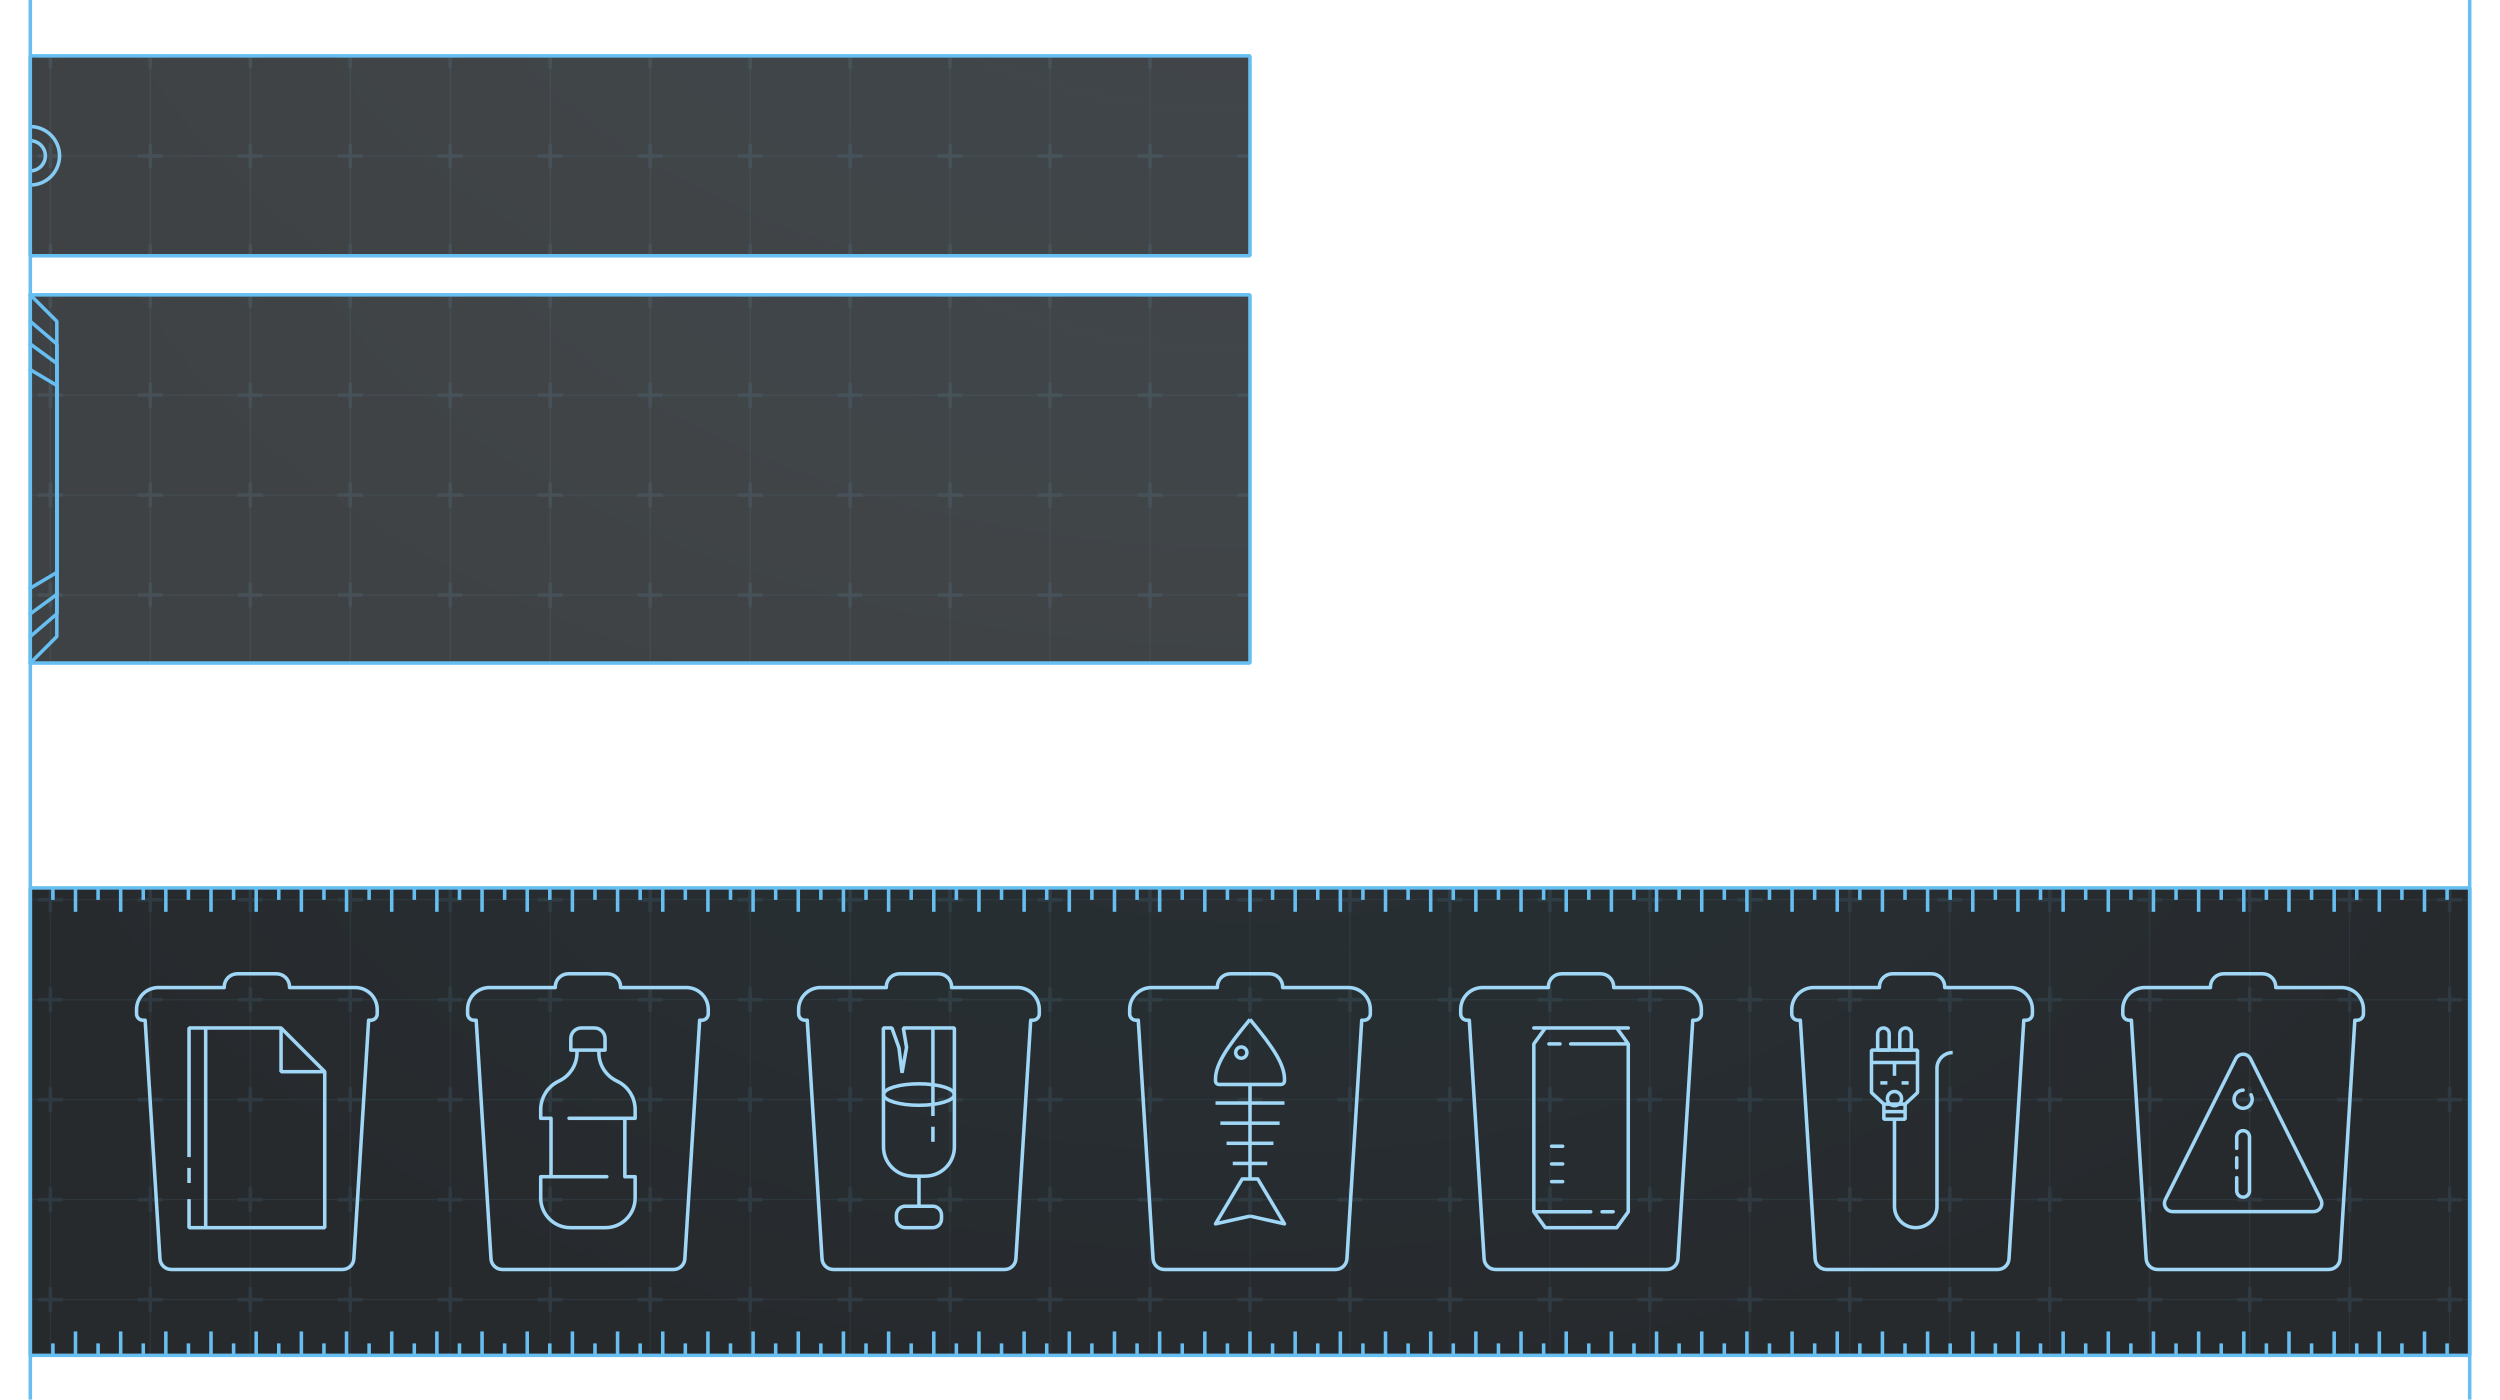 <?xml version="1.0" encoding="UTF-8" standalone="no"?><!DOCTYPE svg PUBLIC "-//W3C//DTD SVG 1.1//EN" "http://www.w3.org/Graphics/SVG/1.1/DTD/svg11.dtd"><svg width="100%" height="100%" viewBox="0 0 2824 1581" version="1.1" xmlns="http://www.w3.org/2000/svg" xmlns:xlink="http://www.w3.org/1999/xlink" xml:space="preserve" xmlns:serif="http://www.serif.com/" style="fill-rule:evenodd;clip-rule:evenodd;stroke-linejoin:round;stroke-miterlimit:1.5;"><g opacity="0.9"><rect x="34.251" y="1003" width="2755.5" height="528" style="fill:none;"/><g><clipPath id="_clip1"><rect x="34.251" y="1003" width="2755.5" height="528"/></clipPath><g clip-path="url(#_clip1)"><path d="M2824,20C2824,8.954 2815.05,0 2804,0L20,0C8.954,0 0,8.954 0,20L0,1561C0,1572.05 8.954,1581 20,1581L2804,1581C2815.05,1581 2824,1572.05 2824,1561L2824,20Z" style="fill:rgb(15,19,22);"/><path d="M2824,20C2824,8.954 2815.05,0 2804,0L20,0C8.954,0 0,8.954 0,20L0,1561C0,1572.05 8.954,1581 20,1581L2804,1581C2815.05,1581 2824,1572.05 2824,1561L2824,20Z" style="fill:url(#_Radial2);"/><g opacity="0.1"><path d="M0,1016.36L2824,1016.36M0,1129.29L2824,1129.29M0,1242.21L2824,1242.21M0,1355.14L2824,1355.14M0,1468.07L2824,1468.07" style="fill:none;stroke:rgb(103,191,241);stroke-width:1px;"/><g><path d="M2089.57,0L2089.57,1581M2767.14,0L2767.14,1581M1976.64,0L1976.64,1581M2654.21,0L2654.21,1581M1863.71,0L1863.71,1581M2541.29,0L2541.29,1581M1750.79,0L1750.79,1581M2428.36,0L2428.36,1581M1637.86,0L1637.86,1581M2315.43,0L2315.43,1581M1524.93,0L1524.93,1581M2202.5,0L2202.5,1581M1412,0L1412,1581M1299.07,0L1299.07,1581M1186.14,0L1186.14,1581M621.5,0L621.5,1581M1073.21,0L1073.21,1581M508.571,0L508.571,1581M960.286,0L960.286,1581M395.643,0L395.643,1581M847.357,0L847.357,1581M282.714,0L282.714,1581M734.429,0L734.429,1581M169.786,0L169.786,1581M56.857,0L56.857,1581" style="fill:none;stroke:rgb(103,191,241);stroke-width:1px;stroke-linejoin:bevel;"/></g><g><path d="M155.671,1016.36L183.901,1016.36M169.786,1002.24L169.786,1030.47M268.599,1016.36L296.829,1016.36M282.714,1002.24L282.714,1030.47M381.528,1016.36L409.758,1016.36M395.643,1002.24L395.643,1030.47M494.456,1016.36L522.686,1016.36M508.571,1002.24L508.571,1030.47M607.385,1016.36L635.615,1016.36M621.5,1002.24L621.5,1030.47M720.314,1016.36L748.544,1016.36M734.429,1002.24L734.429,1030.47M833.242,1016.36L861.472,1016.36M847.357,1002.24L847.357,1030.47M946.171,1016.36L974.401,1016.36M960.286,1002.24L960.286,1030.47M1059.1,1016.36L1087.33,1016.36M1073.21,1002.24L1073.21,1030.47M1172.03,1016.36L1200.26,1016.36M1186.14,1002.24L1186.14,1030.47M1284.96,1016.36L1313.19,1016.36M1299.07,1002.24L1299.07,1030.47M1397.88,1016.36L1426.12,1016.36M1412,1002.24L1412,1030.47M1510.81,1016.36L1539.04,1016.36M1524.93,1002.24L1524.93,1030.47" style="fill:none;stroke:rgb(103,191,241);stroke-width:4px;stroke-linejoin:bevel;"/><g><path d="M1623.74,1016.36L1651.97,1016.36M1637.86,1002.24L1637.86,1030.47" style="fill:none;stroke:rgb(103,191,241);stroke-width:4px;stroke-linejoin:bevel;"/></g><g><path d="M1736.67,1016.36L1764.9,1016.36M1750.79,1002.24L1750.79,1030.47" style="fill:none;stroke:rgb(103,191,241);stroke-width:4px;stroke-linejoin:bevel;"/></g><g><path d="M1849.6,1016.36L1877.83,1016.36M1863.71,1002.24L1863.71,1030.47" style="fill:none;stroke:rgb(103,191,241);stroke-width:4px;stroke-linejoin:bevel;"/></g><g><path d="M1962.53,1016.36L1990.76,1016.36M1976.64,1002.24L1976.64,1030.47" style="fill:none;stroke:rgb(103,191,241);stroke-width:4px;stroke-linejoin:bevel;"/></g><g><path d="M2075.46,1016.36L2103.69,1016.36M2089.57,1002.24L2089.57,1030.47" style="fill:none;stroke:rgb(103,191,241);stroke-width:4px;stroke-linejoin:bevel;"/></g><g><path d="M2188.39,1016.36L2216.62,1016.36M2202.5,1002.24L2202.5,1030.47" style="fill:none;stroke:rgb(103,191,241);stroke-width:4px;stroke-linejoin:bevel;"/></g><g><path d="M2301.31,1016.36L2329.54,1016.36M2315.43,1002.24L2315.43,1030.47" style="fill:none;stroke:rgb(103,191,241);stroke-width:4px;stroke-linejoin:bevel;"/></g><g><path d="M2414.24,1016.36L2442.47,1016.36M2428.36,1002.24L2428.36,1030.47" style="fill:none;stroke:rgb(103,191,241);stroke-width:4px;stroke-linejoin:bevel;"/></g><g><path d="M2527.17,1016.36L2555.4,1016.36M2541.29,1002.24L2541.29,1030.47" style="fill:none;stroke:rgb(103,191,241);stroke-width:4px;stroke-linejoin:bevel;"/></g><g><path d="M2640.1,1016.36L2668.33,1016.36M2654.21,1002.24L2654.21,1030.47" style="fill:none;stroke:rgb(103,191,241);stroke-width:4px;stroke-linejoin:bevel;"/></g><g><path d="M2753.03,1016.36L2781.26,1016.36M2767.14,1002.24L2767.14,1030.47" style="fill:none;stroke:rgb(103,191,241);stroke-width:4px;stroke-linejoin:bevel;"/></g><g><path d="M42.742,1016.36L70.972,1016.36M56.857,1002.24L56.857,1030.47" style="fill:none;stroke:rgb(103,191,241);stroke-width:4px;stroke-linejoin:bevel;"/></g><g><path d="M155.671,1129.29L183.901,1129.29M169.786,1115.17L169.786,1143.4M268.599,1129.29L296.829,1129.29M282.714,1115.17L282.714,1143.4M381.528,1129.29L409.758,1129.29M395.643,1115.17L395.643,1143.4M494.456,1129.29L522.686,1129.29M508.571,1115.17L508.571,1143.4M607.385,1129.29L635.615,1129.29M621.5,1115.17L621.5,1143.4M720.314,1129.29L748.544,1129.29M734.429,1115.17L734.429,1143.4M833.242,1129.29L861.472,1129.29M847.357,1115.17L847.357,1143.4M946.171,1129.29L974.401,1129.29M960.286,1115.17L960.286,1143.4M1059.1,1129.29L1087.33,1129.29M1073.21,1115.17L1073.21,1143.4M1172.03,1129.29L1200.26,1129.29M1186.14,1115.17L1186.14,1143.4M1284.96,1129.29L1313.19,1129.29M1299.07,1115.17L1299.07,1143.4M1397.88,1129.29L1426.12,1129.29M1412,1115.17L1412,1143.4M1510.81,1129.29L1539.04,1129.29M1524.93,1115.17L1524.93,1143.4" style="fill:none;stroke:rgb(103,191,241);stroke-width:4px;stroke-linejoin:bevel;"/><g><path d="M1623.74,1129.29L1651.97,1129.29M1637.86,1115.17L1637.86,1143.4" style="fill:none;stroke:rgb(103,191,241);stroke-width:4px;stroke-linejoin:bevel;"/></g><g><path d="M1736.67,1129.29L1764.9,1129.29M1750.79,1115.17L1750.79,1143.4" style="fill:none;stroke:rgb(103,191,241);stroke-width:4px;stroke-linejoin:bevel;"/></g><g><path d="M1849.6,1129.29L1877.83,1129.29M1863.71,1115.17L1863.71,1143.4" style="fill:none;stroke:rgb(103,191,241);stroke-width:4px;stroke-linejoin:bevel;"/></g><g><path d="M1962.53,1129.29L1990.76,1129.29M1976.64,1115.17L1976.64,1143.4" style="fill:none;stroke:rgb(103,191,241);stroke-width:4px;stroke-linejoin:bevel;"/></g><g><path d="M2075.46,1129.29L2103.69,1129.29M2089.57,1115.17L2089.57,1143.4" style="fill:none;stroke:rgb(103,191,241);stroke-width:4px;stroke-linejoin:bevel;"/></g><g><path d="M2188.39,1129.29L2216.62,1129.29M2202.5,1115.17L2202.5,1143.4" style="fill:none;stroke:rgb(103,191,241);stroke-width:4px;stroke-linejoin:bevel;"/></g><g><path d="M2301.31,1129.29L2329.54,1129.29M2315.43,1115.17L2315.43,1143.4" style="fill:none;stroke:rgb(103,191,241);stroke-width:4px;stroke-linejoin:bevel;"/></g><g><path d="M2414.24,1129.29L2442.47,1129.29M2428.36,1115.17L2428.36,1143.4" style="fill:none;stroke:rgb(103,191,241);stroke-width:4px;stroke-linejoin:bevel;"/></g><g><path d="M2527.17,1129.29L2555.4,1129.29M2541.29,1115.17L2541.29,1143.4" style="fill:none;stroke:rgb(103,191,241);stroke-width:4px;stroke-linejoin:bevel;"/></g><g><path d="M2640.1,1129.29L2668.33,1129.29M2654.21,1115.17L2654.21,1143.4" style="fill:none;stroke:rgb(103,191,241);stroke-width:4px;stroke-linejoin:bevel;"/></g><g><path d="M2753.03,1129.29L2781.26,1129.29M2767.14,1115.17L2767.14,1143.4" style="fill:none;stroke:rgb(103,191,241);stroke-width:4px;stroke-linejoin:bevel;"/></g><g><path d="M42.742,1129.29L70.972,1129.29M56.857,1115.17L56.857,1143.4" style="fill:none;stroke:rgb(103,191,241);stroke-width:4px;stroke-linejoin:bevel;"/></g></g><g><path d="M155.671,1242.21L183.901,1242.21M169.786,1228.1L169.786,1256.33M268.599,1242.21L296.829,1242.21M282.714,1228.1L282.714,1256.33M381.528,1242.21L409.758,1242.21M395.643,1228.1L395.643,1256.33M494.456,1242.21L522.686,1242.21M508.571,1228.1L508.571,1256.33M607.385,1242.21L635.615,1242.21M621.5,1228.1L621.5,1256.33M720.314,1242.21L748.544,1242.21M734.429,1228.1L734.429,1256.33M833.242,1242.21L861.472,1242.21M847.357,1228.1L847.357,1256.33M946.171,1242.21L974.401,1242.21M960.286,1228.1L960.286,1256.33M1059.1,1242.21L1087.33,1242.21M1073.21,1228.1L1073.21,1256.33M1172.03,1242.21L1200.26,1242.21M1186.14,1228.1L1186.14,1256.33M1284.96,1242.21L1313.19,1242.21M1299.07,1228.1L1299.07,1256.33M1397.88,1242.21L1426.12,1242.21M1412,1228.1L1412,1256.33M1510.81,1242.21L1539.04,1242.21M1524.93,1228.1L1524.93,1256.33" style="fill:none;stroke:rgb(103,191,241);stroke-width:4px;stroke-linejoin:bevel;"/><g><path d="M1623.74,1242.21L1651.97,1242.21M1637.86,1228.1L1637.86,1256.33" style="fill:none;stroke:rgb(103,191,241);stroke-width:4px;stroke-linejoin:bevel;"/></g><g><path d="M1736.67,1242.21L1764.9,1242.21M1750.79,1228.1L1750.79,1256.33" style="fill:none;stroke:rgb(103,191,241);stroke-width:4px;stroke-linejoin:bevel;"/></g><g><path d="M1849.6,1242.21L1877.83,1242.21M1863.71,1228.1L1863.71,1256.33" style="fill:none;stroke:rgb(103,191,241);stroke-width:4px;stroke-linejoin:bevel;"/></g><g><path d="M1962.53,1242.21L1990.76,1242.21M1976.64,1228.1L1976.64,1256.33" style="fill:none;stroke:rgb(103,191,241);stroke-width:4px;stroke-linejoin:bevel;"/></g><g><path d="M2075.46,1242.21L2103.69,1242.21M2089.57,1228.1L2089.57,1256.33" style="fill:none;stroke:rgb(103,191,241);stroke-width:4px;stroke-linejoin:bevel;"/></g><g><path d="M2188.39,1242.21L2216.62,1242.21M2202.5,1228.1L2202.5,1256.33" style="fill:none;stroke:rgb(103,191,241);stroke-width:4px;stroke-linejoin:bevel;"/></g><g><path d="M2301.31,1242.21L2329.54,1242.21M2315.43,1228.1L2315.43,1256.33" style="fill:none;stroke:rgb(103,191,241);stroke-width:4px;stroke-linejoin:bevel;"/></g><g><path d="M2414.24,1242.21L2442.47,1242.21M2428.36,1228.1L2428.36,1256.33" style="fill:none;stroke:rgb(103,191,241);stroke-width:4px;stroke-linejoin:bevel;"/></g><g><path d="M2527.17,1242.21L2555.4,1242.21M2541.29,1228.1L2541.29,1256.33" style="fill:none;stroke:rgb(103,191,241);stroke-width:4px;stroke-linejoin:bevel;"/></g><g><path d="M2640.1,1242.21L2668.33,1242.21M2654.21,1228.1L2654.21,1256.33" style="fill:none;stroke:rgb(103,191,241);stroke-width:4px;stroke-linejoin:bevel;"/></g><g><path d="M2753.03,1242.21L2781.26,1242.21M2767.14,1228.1L2767.14,1256.33" style="fill:none;stroke:rgb(103,191,241);stroke-width:4px;stroke-linejoin:bevel;"/></g><g><path d="M42.742,1242.21L70.972,1242.21M56.857,1228.1L56.857,1256.33" style="fill:none;stroke:rgb(103,191,241);stroke-width:4px;stroke-linejoin:bevel;"/></g></g><g><path d="M155.671,1355.14L183.901,1355.14M169.786,1341.03L169.786,1369.26M268.599,1355.14L296.829,1355.14M282.714,1341.03L282.714,1369.26M381.528,1355.14L409.758,1355.14M395.643,1341.03L395.643,1369.26M494.456,1355.14L522.686,1355.14M508.571,1341.03L508.571,1369.26M607.385,1355.14L635.615,1355.14M621.5,1341.03L621.5,1369.26M720.314,1355.14L748.544,1355.14M734.429,1341.03L734.429,1369.26M833.242,1355.14L861.472,1355.14M847.357,1341.03L847.357,1369.26M946.171,1355.14L974.401,1355.14M960.286,1341.03L960.286,1369.26M1059.1,1355.14L1087.33,1355.14M1073.21,1341.03L1073.21,1369.26M1172.03,1355.14L1200.26,1355.14M1186.14,1341.03L1186.14,1369.26M1284.96,1355.14L1313.19,1355.14M1299.07,1341.03L1299.07,1369.26M1397.88,1355.14L1426.12,1355.14M1412,1341.03L1412,1369.26M1510.81,1355.14L1539.04,1355.14M1524.93,1341.03L1524.93,1369.26" style="fill:none;stroke:rgb(103,191,241);stroke-width:4px;stroke-linejoin:bevel;"/><g><path d="M1623.74,1355.14L1651.97,1355.14M1637.86,1341.03L1637.86,1369.26" style="fill:none;stroke:rgb(103,191,241);stroke-width:4px;stroke-linejoin:bevel;"/></g><g><path d="M1736.67,1355.14L1764.9,1355.14M1750.79,1341.03L1750.79,1369.26" style="fill:none;stroke:rgb(103,191,241);stroke-width:4px;stroke-linejoin:bevel;"/></g><g><path d="M1849.6,1355.14L1877.83,1355.14M1863.71,1341.03L1863.71,1369.26" style="fill:none;stroke:rgb(103,191,241);stroke-width:4px;stroke-linejoin:bevel;"/></g><g><path d="M1962.53,1355.14L1990.76,1355.14M1976.64,1341.03L1976.64,1369.26" style="fill:none;stroke:rgb(103,191,241);stroke-width:4px;stroke-linejoin:bevel;"/></g><g><path d="M2075.46,1355.14L2103.69,1355.14M2089.57,1341.03L2089.57,1369.26" style="fill:none;stroke:rgb(103,191,241);stroke-width:4px;stroke-linejoin:bevel;"/></g><g><path d="M2188.39,1355.14L2216.62,1355.14M2202.5,1341.03L2202.5,1369.26" style="fill:none;stroke:rgb(103,191,241);stroke-width:4px;stroke-linejoin:bevel;"/></g><g><path d="M2301.31,1355.14L2329.54,1355.14M2315.43,1341.03L2315.43,1369.26" style="fill:none;stroke:rgb(103,191,241);stroke-width:4px;stroke-linejoin:bevel;"/></g><g><path d="M2414.24,1355.14L2442.47,1355.14M2428.36,1341.03L2428.36,1369.26" style="fill:none;stroke:rgb(103,191,241);stroke-width:4px;stroke-linejoin:bevel;"/></g><g><path d="M2527.17,1355.14L2555.4,1355.14M2541.29,1341.03L2541.29,1369.26" style="fill:none;stroke:rgb(103,191,241);stroke-width:4px;stroke-linejoin:bevel;"/></g><g><path d="M2640.1,1355.14L2668.33,1355.14M2654.21,1341.03L2654.21,1369.26" style="fill:none;stroke:rgb(103,191,241);stroke-width:4px;stroke-linejoin:bevel;"/></g><g><path d="M2753.03,1355.14L2781.26,1355.14M2767.14,1341.03L2767.14,1369.26" style="fill:none;stroke:rgb(103,191,241);stroke-width:4px;stroke-linejoin:bevel;"/></g><g><path d="M42.742,1355.14L70.972,1355.14M56.857,1341.03L56.857,1369.26" style="fill:none;stroke:rgb(103,191,241);stroke-width:4px;stroke-linejoin:bevel;"/></g></g><g><path d="M155.671,1468.07L183.901,1468.07M169.786,1453.96L169.786,1482.19M268.599,1468.07L296.829,1468.07M282.714,1453.96L282.714,1482.19M381.528,1468.07L409.758,1468.07M395.643,1453.96L395.643,1482.19M494.456,1468.07L522.686,1468.07M508.571,1453.96L508.571,1482.19M607.385,1468.07L635.615,1468.07M621.5,1453.96L621.5,1482.19M720.314,1468.07L748.544,1468.07M734.429,1453.96L734.429,1482.19M833.242,1468.07L861.472,1468.07M847.357,1453.96L847.357,1482.19M946.171,1468.07L974.401,1468.07M960.286,1453.96L960.286,1482.19M1059.1,1468.07L1087.33,1468.07M1073.21,1453.96L1073.21,1482.19M1172.03,1468.07L1200.26,1468.07M1186.14,1453.96L1186.14,1482.19M1284.96,1468.07L1313.19,1468.07M1299.07,1453.96L1299.07,1482.19M1397.88,1468.07L1426.12,1468.07M1412,1453.96L1412,1482.19M1510.81,1468.07L1539.04,1468.07M1524.93,1453.96L1524.93,1482.19" style="fill:none;stroke:rgb(103,191,241);stroke-width:4px;stroke-linejoin:bevel;"/><g><path d="M1623.74,1468.07L1651.97,1468.07M1637.86,1453.96L1637.86,1482.19" style="fill:none;stroke:rgb(103,191,241);stroke-width:4px;stroke-linejoin:bevel;"/></g><g><path d="M1736.67,1468.07L1764.9,1468.07M1750.79,1453.96L1750.79,1482.19" style="fill:none;stroke:rgb(103,191,241);stroke-width:4px;stroke-linejoin:bevel;"/></g><g><path d="M1849.6,1468.07L1877.83,1468.07M1863.71,1453.96L1863.71,1482.19" style="fill:none;stroke:rgb(103,191,241);stroke-width:4px;stroke-linejoin:bevel;"/></g><g><path d="M1962.53,1468.07L1990.76,1468.07M1976.64,1453.96L1976.64,1482.19" style="fill:none;stroke:rgb(103,191,241);stroke-width:4px;stroke-linejoin:bevel;"/></g><g><path d="M2075.46,1468.07L2103.69,1468.07M2089.57,1453.96L2089.57,1482.19" style="fill:none;stroke:rgb(103,191,241);stroke-width:4px;stroke-linejoin:bevel;"/></g><g><path d="M2188.39,1468.07L2216.62,1468.07M2202.5,1453.96L2202.5,1482.19" style="fill:none;stroke:rgb(103,191,241);stroke-width:4px;stroke-linejoin:bevel;"/></g><g><path d="M2301.31,1468.07L2329.54,1468.07M2315.43,1453.96L2315.43,1482.19" style="fill:none;stroke:rgb(103,191,241);stroke-width:4px;stroke-linejoin:bevel;"/></g><g><path d="M2414.24,1468.07L2442.47,1468.07M2428.36,1453.96L2428.36,1482.19" style="fill:none;stroke:rgb(103,191,241);stroke-width:4px;stroke-linejoin:bevel;"/></g><g><path d="M2527.17,1468.07L2555.4,1468.07M2541.29,1453.96L2541.29,1482.19" style="fill:none;stroke:rgb(103,191,241);stroke-width:4px;stroke-linejoin:bevel;"/></g><g><path d="M2640.1,1468.07L2668.33,1468.07M2654.21,1453.96L2654.21,1482.19" style="fill:none;stroke:rgb(103,191,241);stroke-width:4px;stroke-linejoin:bevel;"/></g><g><path d="M2753.03,1468.07L2781.26,1468.07M2767.14,1453.96L2767.14,1482.19" style="fill:none;stroke:rgb(103,191,241);stroke-width:4px;stroke-linejoin:bevel;"/></g><g><path d="M42.742,1468.07L70.972,1468.07M56.857,1453.96L56.857,1482.19" style="fill:none;stroke:rgb(103,191,241);stroke-width:4px;stroke-linejoin:bevel;"/></g></g></g></g></g></g></g><rect x="34.251" y="1003" width="2755.5" height="528" style="fill:none;stroke:rgb(103,191,241);stroke-width:4px;stroke-linecap:square;stroke-linejoin:bevel;"/><g><path d="M1360.97,1531L1360.97,1504M2075.36,1531L2075.36,1504M646.584,1531L646.584,1504M2432.55,1531L2432.55,1504M1003.78,1531L1003.78,1504M1718.17,1531L1718.17,1504M289.39,1531L289.39,1504M2764.24,1531L2764.24,1517.5M1335.46,1531L1335.46,1517.5M2049.85,1531L2049.85,1517.5M621.07,1531L621.07,1517.5M2407.04,1531L2407.04,1517.5M978.264,1531L978.264,1517.5M1692.65,1531L1692.65,1517.5M263.876,1531L263.876,1517.5M2483.58,1531L2483.58,1504M1054.81,1531L1054.81,1504M1769.19,1531L1769.19,1504M340.417,1531L340.417,1504M2126.39,1531L2126.39,1504M697.612,1531L697.612,1504M1412,1531L1412,1504M2534.61,1531L2534.61,1504M1105.83,1531L1105.83,1504M1820.22,1531L1820.22,1504M391.445,1531L391.445,1504M2177.42,1531L2177.42,1504M748.639,1531L748.639,1504M1463.03,1531L1463.03,1504M2585.64,1531L2585.64,1504M1156.86,1531L1156.86,1504M1871.25,1531L1871.25,1504M442.473,1531L442.473,1504M2228.44,1531L2228.44,1504M799.667,1531L799.667,1504M1514.06,1531L1514.06,1504M85.279,1531L85.279,1504M2636.67,1531L2636.67,1504M1207.89,1531L1207.89,1504M1922.28,1531L1922.28,1504M493.501,1531L493.501,1504M2279.47,1531L2279.47,1504M850.695,1531L850.695,1504M1565.08,1531L1565.08,1504M136.306,1531L136.306,1504M2687.69,1531L2687.69,1504M1258.92,1531L1258.92,1504M1973.31,1531L1973.31,1504M544.528,1531L544.528,1504M2330.5,1531L2330.5,1504M901.723,1531L901.723,1504M1616.11,1531L1616.11,1504M187.334,1531L187.334,1504M2662.18,1531L2662.18,1517.5M1233.4,1531L1233.4,1517.5M1947.79,1531L1947.79,1517.5M519.015,1531L519.015,1517.5M2304.99,1531L2304.99,1517.5M876.209,1531L876.209,1517.5M1590.6,1531L1590.6,1517.5M161.82,1531L161.82,1517.5M2611.15,1531L2611.15,1517.5M1182.38,1531L1182.38,1517.5M1896.76,1531L1896.76,1517.5M467.987,1531L467.987,1517.5M2253.96,1531L2253.96,1517.5M825.181,1531L825.181,1517.5M1539.57,1531L1539.57,1517.5M110.793,1531L110.793,1517.5M2560.12,1531L2560.12,1517.5M1131.35,1531L1131.35,1517.5M1845.74,1531L1845.74,1517.5M416.959,1531L416.959,1517.5M2202.93,1531L2202.93,1517.5M774.153,1531L774.153,1517.5M1488.54,1531L1488.54,1517.5M59.765,1531L59.765,1517.5M2509.1,1531L2509.1,1517.5M1080.32,1531L1080.32,1517.5M1794.71,1531L1794.71,1517.5M365.931,1531L365.931,1517.5M2151.9,1531L2151.9,1517.5M723.125,1531L723.125,1517.5M1437.51,1531L1437.51,1517.5M2458.07,1531L2458.07,1517.5M1029.29,1531L1029.29,1517.5M1743.68,1531L1743.68,1517.5M314.904,1531L314.904,1517.5M2100.88,1531L2100.88,1517.5M672.098,1531L672.098,1517.5M1386.49,1531L1386.49,1517.5M2738.72,1531L2738.72,1504M1309.94,1531L1309.94,1504M2024.33,1531L2024.33,1504M595.556,1531L595.556,1504M2381.53,1531L2381.53,1504M952.75,1531L952.75,1504M1667.14,1531L1667.14,1504M238.362,1531L238.362,1504M2713.21,1531L2713.21,1517.5M1284.43,1531L1284.43,1517.5M1998.82,1531L1998.82,1517.5M570.042,1531L570.042,1517.5M2356.01,1531L2356.01,1517.5M927.236,1531L927.236,1517.5M1641.63,1531L1641.63,1517.5M212.848,1531L212.848,1517.5" style="fill:none;stroke:rgb(103,191,241);stroke-width:4px;stroke-linejoin:bevel;"/></g><g><path d="M1360.97,1003L1360.97,1030M2075.36,1003L2075.36,1030M646.584,1003L646.584,1030M2432.55,1003L2432.55,1030M1003.78,1003L1003.78,1030M1718.17,1003L1718.17,1030M289.39,1003L289.39,1030M2764.24,1003L2764.24,1016.5M1335.46,1003L1335.46,1016.5M2049.85,1003L2049.85,1016.5M621.07,1003L621.07,1016.5M2407.04,1003L2407.04,1016.5M978.264,1003L978.264,1016.5M1692.65,1003L1692.65,1016.5M263.876,1003L263.876,1016.5M2483.58,1003L2483.58,1030M1054.81,1003L1054.81,1030M1769.19,1003L1769.19,1030M340.417,1003L340.417,1030M2126.39,1003L2126.39,1030M697.612,1003L697.612,1030M1412,1003L1412,1030M2534.61,1003L2534.61,1030M1105.83,1003L1105.83,1030M1820.22,1003L1820.22,1030M391.445,1003L391.445,1030M2177.42,1003L2177.42,1030M748.639,1003L748.639,1030M1463.03,1003L1463.03,1030M2585.64,1003L2585.64,1030M1156.86,1003L1156.86,1030M1871.25,1003L1871.25,1030M442.473,1003L442.473,1030M2228.44,1003L2228.44,1030M799.667,1003L799.667,1030M1514.06,1003L1514.06,1030M85.279,1003L85.279,1030M2636.67,1003L2636.67,1030M1207.89,1003L1207.89,1030M1922.28,1003L1922.28,1030M493.501,1003L493.501,1030M2279.47,1003L2279.47,1030M850.695,1003L850.695,1030M1565.08,1003L1565.08,1030M136.306,1003L136.306,1030M2687.69,1003L2687.69,1030M1258.92,1003L1258.92,1030M1973.31,1003L1973.31,1030M544.528,1003L544.528,1030M2330.5,1003L2330.5,1030M901.723,1003L901.723,1030M1616.11,1003L1616.11,1030M187.334,1003L187.334,1030M2662.18,1003L2662.18,1016.5M1233.4,1003L1233.4,1016.5M1947.79,1003L1947.79,1016.5M519.015,1003L519.015,1016.5M2304.99,1003L2304.99,1016.5M876.209,1003L876.209,1016.5M1590.6,1003L1590.6,1016.5M161.82,1003L161.82,1016.5M2611.15,1003L2611.15,1016.5M1182.38,1003L1182.38,1016.5M1896.76,1003L1896.76,1016.5M467.987,1003L467.987,1016.5M2253.96,1003L2253.96,1016.5M825.181,1003L825.181,1016.5M1539.57,1003L1539.57,1016.5M110.793,1003L110.793,1016.5M2560.12,1003L2560.12,1016.5M1131.35,1003L1131.35,1016.5M1845.74,1003L1845.74,1016.5M416.959,1003L416.959,1016.5M2202.93,1003L2202.93,1016.5M774.153,1003L774.153,1016.5M1488.54,1003L1488.54,1016.5M59.765,1003L59.765,1016.5M2509.1,1003L2509.1,1016.5M1080.32,1003L1080.32,1016.5M1794.71,1003L1794.71,1016.5M365.931,1003L365.931,1016.5M2151.9,1003L2151.9,1016.5M723.125,1003L723.125,1016.5M1437.51,1003L1437.51,1016.5M2458.07,1003L2458.07,1016.5M1029.29,1003L1029.29,1016.5M1743.68,1003L1743.68,1016.5M314.904,1003L314.904,1016.5M2100.88,1003L2100.88,1016.5M672.098,1003L672.098,1016.5M1386.49,1003L1386.49,1016.5M2738.72,1003L2738.72,1030M1309.94,1003L1309.94,1030M2024.33,1003L2024.33,1030M595.556,1003L595.556,1030M2381.53,1003L2381.53,1030M952.75,1003L952.75,1030M1667.14,1003L1667.14,1030M238.362,1003L238.362,1030M2713.21,1003L2713.21,1016.5M1284.43,1003L1284.43,1016.5M1998.82,1003L1998.82,1016.5M570.042,1003L570.042,1016.5M2356.01,1003L2356.01,1016.5M927.236,1003L927.236,1016.5M1641.63,1003L1641.63,1016.5M212.848,1003L212.848,1016.5" style="fill:none;stroke:rgb(103,191,241);stroke-width:4px;stroke-linejoin:bevel;"/></g><path d="M253.286,1115.54L253.286,1114.78C253.286,1106.62 259.903,1100 268.066,1100L312.296,1100C320.459,1100 327.077,1106.62 327.077,1114.78L327.077,1115.54L401.377,1115.54C407.937,1115.54 414.228,1118.14 418.867,1122.78C423.505,1127.42 426.111,1133.71 426.111,1140.27L426.111,1145.3C426.111,1147.19 425.36,1149 424.022,1150.34C422.684,1151.68 420.87,1152.43 418.978,1152.43L416.402,1152.43L399.671,1421.99C399.252,1428.74 393.653,1434 386.888,1434L193.474,1434C186.709,1434 181.11,1428.74 180.691,1421.99L163.96,1152.43L161.385,1152.43C159.493,1152.43 157.678,1151.68 156.34,1150.34C155.003,1149 154.251,1147.19 154.251,1145.3L154.251,1140.27C154.251,1133.71 156.857,1127.42 161.496,1122.78C166.134,1118.14 172.425,1115.54 178.985,1115.54L253.286,1115.54Z" style="fill:none;"/><g><clipPath id="_clip3"><path d="M253.286,1115.54L253.286,1114.78C253.286,1106.62 259.903,1100 268.066,1100L312.296,1100C320.459,1100 327.077,1106.62 327.077,1114.78L327.077,1115.54L401.377,1115.54C407.937,1115.54 414.228,1118.14 418.867,1122.78C423.505,1127.42 426.111,1133.71 426.111,1140.27L426.111,1145.3C426.111,1147.19 425.36,1149 424.022,1150.34C422.684,1151.68 420.87,1152.43 418.978,1152.43L416.402,1152.43L399.671,1421.99C399.252,1428.74 393.653,1434 386.888,1434L193.474,1434C186.709,1434 181.11,1428.74 180.691,1421.99L163.96,1152.43L161.385,1152.43C159.493,1152.43 157.678,1151.68 156.34,1150.34C155.003,1149 154.251,1147.19 154.251,1145.3L154.251,1140.27C154.251,1133.71 156.857,1127.42 161.496,1122.78C166.134,1118.14 172.425,1115.54 178.985,1115.54L253.286,1115.54Z"/></clipPath><g clip-path="url(#_clip3)"><path d="M366.819,1210.56L317.475,1161.21L232.341,1161.21L232.341,1386.79L366.819,1386.79L366.819,1210.56Z" style="fill:none;stroke:rgb(160,215,246);stroke-width:4px;stroke-linejoin:bevel;"/><path d="M317.475,1161.21L317.475,1210.56L366.819,1210.56M232.341,1161.21L213.544,1161.21L213.544,1307.03M213.544,1319.31L213.544,1336.34M213.544,1354.56L213.544,1386.79L232.341,1386.79" style="fill:none;stroke:rgb(160,215,246);stroke-width:4px;stroke-linejoin:bevel;"/></g></g><path d="M253.286,1115.54L253.286,1114.78C253.286,1106.62 259.903,1100 268.066,1100L312.296,1100C320.459,1100 327.077,1106.62 327.077,1114.78L327.077,1115.54L401.377,1115.54C407.937,1115.54 414.228,1118.14 418.867,1122.78C423.505,1127.42 426.111,1133.71 426.111,1140.27L426.111,1145.3C426.111,1147.19 425.36,1149 424.022,1150.34C422.684,1151.68 420.87,1152.43 418.978,1152.43L416.402,1152.43L399.671,1421.99C399.252,1428.74 393.653,1434 386.888,1434L193.474,1434C186.709,1434 181.11,1428.74 180.691,1421.99L163.96,1152.43L161.385,1152.43C159.493,1152.43 157.678,1151.68 156.34,1150.34C155.003,1149 154.251,1147.19 154.251,1145.3L154.251,1140.27C154.251,1133.71 156.857,1127.42 161.496,1122.78C166.134,1118.14 172.425,1115.54 178.985,1115.54L253.286,1115.54Z" style="fill:none;stroke:rgb(160,215,246);stroke-width:4px;stroke-linecap:round;"/><path d="M627.225,1115.54L627.225,1114.78C627.225,1106.62 633.843,1100 642.006,1100L686.236,1100C694.399,1100 701.016,1106.62 701.016,1114.78L701.016,1115.54L775.317,1115.54C781.877,1115.54 788.168,1118.14 792.806,1122.78C797.445,1127.42 800.051,1133.71 800.051,1140.27L800.051,1145.3C800.051,1147.19 799.299,1149 797.962,1150.34C796.624,1151.68 794.809,1152.43 792.917,1152.43L790.342,1152.43L773.611,1421.99C773.192,1428.74 767.593,1434 760.828,1434L567.414,1434C560.649,1434 555.05,1428.74 554.631,1421.99L537.9,1152.43L535.324,1152.43C533.432,1152.43 531.618,1151.68 530.28,1150.34C528.942,1149 528.191,1147.19 528.191,1145.3L528.191,1140.27C528.191,1133.71 530.797,1127.42 535.435,1122.78C540.074,1118.14 546.365,1115.54 552.925,1115.54L627.225,1115.54Z" style="fill:none;"/><g><clipPath id="_clip4"><path d="M627.225,1115.54L627.225,1114.78C627.225,1106.62 633.843,1100 642.006,1100L686.236,1100C694.399,1100 701.016,1106.62 701.016,1114.78L701.016,1115.54L775.317,1115.54C781.877,1115.54 788.168,1118.14 792.806,1122.78C797.445,1127.42 800.051,1133.71 800.051,1140.27L800.051,1145.3C800.051,1147.19 799.299,1149 797.962,1150.34C796.624,1151.68 794.809,1152.43 792.917,1152.43L790.342,1152.43L773.611,1421.99C773.192,1428.74 767.593,1434 760.828,1434L567.414,1434C560.649,1434 555.05,1428.74 554.631,1421.99L537.9,1152.43L535.324,1152.43C533.432,1152.43 531.618,1151.68 530.28,1150.34C528.942,1149 528.191,1147.19 528.191,1145.3L528.191,1140.27C528.191,1133.71 530.797,1127.42 535.435,1122.78C540.074,1118.14 546.365,1115.54 552.925,1115.54L627.225,1115.54Z"/></clipPath><g clip-path="url(#_clip4)"><path d="M610.784,1263.21L610.784,1253.42C610.784,1239.84 618.532,1227.44 630.746,1221.48C631.105,1221.3 631.464,1221.13 631.823,1220.95C644.036,1215 651.784,1202.6 651.784,1189.01L651.784,1186.21L676.457,1186.21L676.457,1189.01C676.457,1202.6 684.205,1215 696.419,1220.95C696.778,1221.13 697.137,1221.3 697.496,1221.48C709.709,1227.44 717.457,1239.84 717.457,1253.42L717.457,1263.21L705.811,1263.21L705.811,1329.21L717.457,1329.21L717.457,1353.2C717.457,1371.75 702.422,1386.79 683.875,1386.79L644.366,1386.79C625.819,1386.79 610.784,1371.75 610.784,1353.2L610.784,1329.21L622.431,1329.21L622.431,1263.21L610.784,1263.21ZM622.431,1329.21L685.431,1329.21M642.811,1263.21L705.811,1263.21M683.457,1173.11C683.457,1169.96 682.204,1166.93 679.972,1164.7C677.741,1162.47 674.714,1161.21 671.558,1161.21L656.683,1161.21C653.527,1161.21 650.501,1162.47 648.269,1164.7C646.038,1166.93 644.784,1169.96 644.784,1173.11L644.784,1186.21L683.457,1186.21L683.457,1173.11Z" style="fill:none;stroke:rgb(160,215,246);stroke-width:4px;stroke-linecap:round;"/></g></g><path d="M627.225,1115.54L627.225,1114.78C627.225,1106.62 633.843,1100 642.006,1100L686.236,1100C694.399,1100 701.016,1106.62 701.016,1114.78L701.016,1115.54L775.317,1115.54C781.877,1115.54 788.168,1118.14 792.806,1122.78C797.445,1127.42 800.051,1133.71 800.051,1140.27L800.051,1145.3C800.051,1147.19 799.299,1149 797.962,1150.34C796.624,1151.68 794.809,1152.43 792.917,1152.43L790.342,1152.43L773.611,1421.99C773.192,1428.74 767.593,1434 760.828,1434L567.414,1434C560.649,1434 555.05,1428.74 554.631,1421.99L537.9,1152.43L535.324,1152.43C533.432,1152.43 531.618,1151.68 530.28,1150.34C528.942,1149 528.191,1147.19 528.191,1145.3L528.191,1140.27C528.191,1133.71 530.797,1127.42 535.435,1122.78C540.074,1118.14 546.365,1115.54 552.925,1115.54L627.225,1115.54Z" style="fill:none;stroke:rgb(160,215,246);stroke-width:4px;stroke-linecap:round;"/><path d="M1001.17,1115.54L1001.17,1114.78C1001.17,1106.62 1007.78,1100 1015.95,1100L1060.18,1100C1068.34,1100 1074.96,1106.62 1074.96,1114.78L1074.96,1115.54L1149.26,1115.54C1155.82,1115.54 1162.11,1118.14 1166.75,1122.78C1171.38,1127.42 1173.99,1133.71 1173.99,1140.27L1173.99,1145.3C1173.99,1147.19 1173.24,1149 1171.9,1150.34C1170.56,1151.68 1168.75,1152.43 1166.86,1152.43L1164.28,1152.43L1147.55,1421.99C1147.13,1428.74 1141.53,1434 1134.77,1434L941.353,1434C934.588,1434 928.99,1428.74 928.571,1421.99L911.839,1152.43L909.264,1152.43C907.372,1152.43 905.557,1151.68 904.22,1150.34C902.882,1149 902.13,1147.19 902.13,1145.3L902.13,1140.27C902.13,1133.71 904.736,1127.42 909.375,1122.78C914.013,1118.14 920.305,1115.54 926.865,1115.54L1001.17,1115.54Z" style="fill:none;"/><g><clipPath id="_clip5"><path d="M1001.17,1115.54L1001.17,1114.78C1001.17,1106.62 1007.78,1100 1015.95,1100L1060.18,1100C1068.34,1100 1074.96,1106.62 1074.96,1114.78L1074.96,1115.54L1149.26,1115.54C1155.82,1115.54 1162.11,1118.14 1166.75,1122.78C1171.38,1127.42 1173.99,1133.71 1173.99,1140.27L1173.99,1145.3C1173.99,1147.19 1173.24,1149 1171.9,1150.34C1170.56,1151.68 1168.75,1152.43 1166.86,1152.43L1164.28,1152.43L1147.55,1421.99C1147.13,1428.74 1141.53,1434 1134.77,1434L941.353,1434C934.588,1434 928.99,1428.74 928.571,1421.99L911.839,1152.43L909.264,1152.43C907.372,1152.43 905.557,1151.68 904.22,1150.34C902.882,1149 902.13,1147.19 902.13,1145.3L902.13,1140.27C902.13,1133.71 904.736,1127.42 909.375,1122.78C914.013,1118.14 920.305,1115.54 926.865,1115.54L1001.17,1115.54Z"/></clipPath><g clip-path="url(#_clip5)"><path d="M1078.08,1161.21L1020.4,1161.21L1024.04,1183.21L1018.94,1211.88L1015.43,1183.47L1007.51,1161.21L997.86,1161.21C997.86,1161.21 997.952,1246.85 998.005,1295.61C998.024,1313.82 1012.79,1328.57 1031.01,1328.57L1045.08,1328.57C1063.31,1328.57 1078.08,1313.8 1078.08,1295.57L1078.08,1161.21ZM1038.06,1328.57L1038.06,1362.53M1063.53,1372.53C1063.53,1369.88 1062.47,1367.33 1060.6,1365.46C1058.72,1363.58 1056.18,1362.53 1053.53,1362.53L1022.59,1362.53C1019.94,1362.53 1017.4,1363.58 1015.52,1365.46C1013.65,1367.33 1012.59,1369.88 1012.59,1372.53L1012.59,1376.79C1012.59,1379.44 1013.65,1381.98 1015.52,1383.86C1017.4,1385.73 1019.94,1386.79 1022.59,1386.79L1053.53,1386.79C1056.18,1386.79 1058.72,1385.73 1060.6,1383.86C1062.47,1381.98 1063.53,1379.44 1063.53,1376.79L1063.53,1372.53Z" style="fill:none;stroke:rgb(160,215,246);stroke-width:4px;stroke-linejoin:bevel;"/><ellipse cx="1038.06" cy="1236.4" rx="40.02" ry="12.127" style="fill:none;stroke:rgb(160,215,246);stroke-width:4px;stroke-linejoin:bevel;"/><path d="M1053.83,1161.21L1053.83,1260.66M1053.83,1272.79L1053.83,1289.77" style="fill:none;stroke:rgb(160,215,246);stroke-width:4px;stroke-linejoin:bevel;"/></g></g><path d="M1001.17,1115.54L1001.17,1114.78C1001.17,1106.62 1007.78,1100 1015.95,1100L1060.18,1100C1068.34,1100 1074.96,1106.62 1074.96,1114.78L1074.96,1115.54L1149.26,1115.54C1155.82,1115.54 1162.11,1118.14 1166.75,1122.78C1171.38,1127.42 1173.99,1133.71 1173.99,1140.27L1173.99,1145.3C1173.99,1147.19 1173.24,1149 1171.9,1150.34C1170.56,1151.68 1168.75,1152.43 1166.86,1152.43L1164.28,1152.43L1147.55,1421.99C1147.13,1428.74 1141.53,1434 1134.77,1434L941.353,1434C934.588,1434 928.99,1428.74 928.571,1421.99L911.839,1152.43L909.264,1152.43C907.372,1152.43 905.557,1151.68 904.22,1150.34C902.882,1149 902.13,1147.19 902.13,1145.3L902.13,1140.27C902.13,1133.71 904.736,1127.42 909.375,1122.78C914.013,1118.14 920.305,1115.54 926.865,1115.54L1001.17,1115.54Z" style="fill:none;stroke:rgb(160,215,246);stroke-width:4px;stroke-linecap:round;"/><path d="M1375.11,1115.54L1375.11,1114.78C1375.11,1106.62 1381.72,1100 1389.88,1100L1434.12,1100C1442.28,1100 1448.89,1106.62 1448.89,1114.78L1448.89,1115.54L1523.2,1115.54C1529.76,1115.54 1536.05,1118.14 1540.69,1122.78C1545.32,1127.42 1547.93,1133.71 1547.93,1140.27L1547.93,1145.3C1547.93,1147.19 1547.18,1149 1545.84,1150.34C1544.5,1151.68 1542.69,1152.43 1540.8,1152.43L1538.22,1152.43L1521.49,1421.99C1521.07,1428.74 1515.47,1434 1508.71,1434L1315.29,1434C1308.53,1434 1302.93,1428.74 1302.51,1421.99L1285.78,1152.43L1283.2,1152.43C1281.31,1152.43 1279.5,1151.68 1278.16,1150.34C1276.82,1149 1276.07,1147.19 1276.07,1145.3L1276.07,1140.27C1276.07,1133.71 1278.68,1127.42 1283.31,1122.78C1287.95,1118.14 1294.24,1115.54 1300.8,1115.54L1375.11,1115.54Z" style="fill:none;"/><g><clipPath id="_clip6"><path d="M1375.11,1115.54L1375.11,1114.78C1375.11,1106.62 1381.72,1100 1389.88,1100L1434.12,1100C1442.28,1100 1448.89,1106.62 1448.89,1114.78L1448.89,1115.54L1523.2,1115.54C1529.76,1115.54 1536.05,1118.14 1540.69,1122.78C1545.32,1127.42 1547.93,1133.71 1547.93,1140.27L1547.93,1145.3C1547.93,1147.19 1547.18,1149 1545.84,1150.34C1544.5,1151.68 1542.69,1152.43 1540.8,1152.43L1538.22,1152.43L1521.49,1421.99C1521.07,1428.74 1515.47,1434 1508.71,1434L1315.29,1434C1308.53,1434 1302.93,1428.74 1302.51,1421.99L1285.78,1152.43L1283.2,1152.43C1281.31,1152.43 1279.5,1151.68 1278.16,1150.34C1276.82,1149 1276.07,1147.19 1276.07,1145.3L1276.07,1140.27C1276.07,1133.71 1278.68,1127.42 1283.31,1122.78C1287.95,1118.14 1294.24,1115.54 1300.8,1115.54L1375.11,1115.54Z"/></clipPath><g clip-path="url(#_clip6)"><path d="M1447,1225.01L1377,1225.01C1374.96,1225.01 1373.25,1223.46 1373.06,1221.43C1372.06,1203.75 1384.6,1184.6 1412,1151.53M1447,1225.01C1449.04,1225.01 1450.75,1223.46 1450.94,1221.43C1451.94,1203.75 1439.4,1184.6 1412,1151.53M1412,1225.01L1412,1331.73M1412,1331.73L1403.25,1331.73L1373.05,1382.47L1412,1373.72M1412,1331.73L1420.75,1331.73L1450.95,1382.47L1412,1373.72M1412,1314.24L1392.52,1314.24M1412,1291.49L1385.53,1291.49M1412,1268.75L1378.53,1268.75M1412,1246.01L1373.05,1246.01M1412,1314.24L1431.48,1314.24M1412,1291.49L1438.47,1291.49M1412,1268.75L1445.47,1268.75M1412,1246.01L1450.95,1246.01" style="fill:none;stroke:rgb(160,215,246);stroke-width:4px;stroke-miterlimit:2;"/><circle cx="1402.17" cy="1189.01" r="6.35" style="fill:none;stroke:rgb(160,215,246);stroke-width:4px;stroke-miterlimit:2;"/></g></g><path d="M1375.11,1115.54L1375.11,1114.78C1375.11,1106.62 1381.72,1100 1389.88,1100L1434.12,1100C1442.28,1100 1448.89,1106.62 1448.89,1114.78L1448.89,1115.54L1523.2,1115.54C1529.76,1115.54 1536.05,1118.14 1540.69,1122.78C1545.32,1127.42 1547.93,1133.71 1547.93,1140.27L1547.93,1145.3C1547.93,1147.19 1547.18,1149 1545.84,1150.34C1544.5,1151.68 1542.69,1152.43 1540.8,1152.43L1538.22,1152.43L1521.49,1421.99C1521.07,1428.74 1515.47,1434 1508.71,1434L1315.29,1434C1308.53,1434 1302.93,1428.74 1302.51,1421.99L1285.78,1152.43L1283.2,1152.43C1281.31,1152.43 1279.5,1151.68 1278.16,1150.34C1276.82,1149 1276.07,1147.19 1276.07,1145.3L1276.07,1140.27C1276.07,1133.71 1278.68,1127.42 1283.31,1122.78C1287.95,1118.14 1294.24,1115.54 1300.8,1115.54L1375.11,1115.54Z" style="fill:none;stroke:rgb(160,215,246);stroke-width:4px;stroke-linecap:round;"/><g><path d="M1749.04,1115.54L1749.04,1114.78C1749.04,1106.62 1755.66,1100 1763.82,1100L1808.06,1100C1816.22,1100 1822.84,1106.62 1822.84,1114.78L1822.84,1115.54L1897.13,1115.54C1903.69,1115.54 1909.99,1118.14 1914.63,1122.78C1919.26,1127.42 1921.87,1133.71 1921.87,1140.27L1921.87,1145.3C1921.87,1147.19 1921.12,1149 1919.78,1150.34C1918.44,1151.68 1916.63,1152.43 1914.74,1152.43L1912.16,1152.43L1895.43,1421.99C1895.01,1428.74 1889.41,1434 1882.65,1434L1689.23,1434C1682.47,1434 1676.87,1428.74 1676.45,1421.99L1659.72,1152.43L1657.14,1152.43C1655.25,1152.43 1653.44,1151.68 1652.1,1150.34C1650.76,1149 1650.01,1147.19 1650.01,1145.3L1650.01,1140.27C1650.01,1133.71 1652.62,1127.42 1657.25,1122.78C1661.89,1118.14 1668.18,1115.54 1674.74,1115.54L1749.04,1115.54Z" style="fill:none;stroke:rgb(160,215,246);stroke-width:4px;stroke-linecap:round;"/><path d="M1826.28,1161.21L1839.28,1179.21L1839.28,1368.79L1826.28,1386.79L1745.6,1386.79L1732.6,1368.79L1732.6,1179.21L1745.6,1161.21L1826.28,1161.21ZM1837.64,1179.21L1774.24,1179.21M1733.49,1368.79L1796.89,1368.79M1752.69,1334.79L1765.19,1334.79M1752.69,1314.79L1765.19,1314.79M1752.69,1294.79L1765.19,1294.79M1762.19,1179.21L1749.69,1179.21M1809.69,1368.79L1822.19,1368.79M1732.6,1161.21L1839.28,1161.21" style="fill:none;stroke:rgb(160,215,246);stroke-width:4px;stroke-linecap:round;"/></g><path d="M2122.98,1115.54L2122.98,1114.78C2122.98,1106.62 2129.6,1100 2137.76,1100L2181.99,1100C2190.16,1100 2196.78,1106.62 2196.78,1114.78L2196.78,1115.54L2271.08,1115.54C2277.64,1115.54 2283.93,1118.14 2288.57,1122.78C2293.2,1127.42 2295.81,1133.71 2295.81,1140.27L2295.81,1145.3C2295.81,1147.19 2295.06,1149 2293.72,1150.34C2292.38,1151.68 2290.57,1152.43 2288.68,1152.43L2286.1,1152.43L2269.37,1421.99C2268.95,1428.74 2263.35,1434 2256.59,1434L2063.17,1434C2056.41,1434 2050.81,1428.74 2050.39,1421.99L2033.66,1152.43L2031.08,1152.43C2029.19,1152.43 2027.38,1151.68 2026.04,1150.34C2024.7,1149 2023.95,1147.19 2023.95,1145.3L2023.95,1140.27C2023.95,1133.71 2026.56,1127.42 2031.19,1122.78C2035.83,1118.14 2042.12,1115.54 2048.68,1115.54L2122.98,1115.54Z" style="fill:none;"/><g><clipPath id="_clip7"><path d="M2122.98,1115.54L2122.98,1114.78C2122.98,1106.62 2129.6,1100 2137.76,1100L2181.99,1100C2190.16,1100 2196.78,1106.62 2196.78,1114.78L2196.78,1115.54L2271.08,1115.54C2277.64,1115.54 2283.93,1118.14 2288.57,1122.78C2293.2,1127.42 2295.81,1133.71 2295.81,1140.27L2295.81,1145.3C2295.81,1147.19 2295.06,1149 2293.72,1150.34C2292.38,1151.68 2290.57,1152.43 2288.68,1152.43L2286.1,1152.43L2269.37,1421.99C2268.95,1428.74 2263.35,1434 2256.59,1434L2063.17,1434C2056.41,1434 2050.81,1428.74 2050.39,1421.99L2033.66,1152.43L2031.08,1152.43C2029.19,1152.43 2027.38,1151.68 2026.04,1150.34C2024.7,1149 2023.95,1147.19 2023.95,1145.3L2023.95,1140.27C2023.95,1133.71 2026.56,1127.42 2031.19,1122.78C2035.83,1118.14 2042.12,1115.54 2048.68,1115.54L2122.98,1115.54Z"/></clipPath><g clip-path="url(#_clip7)"><path d="M2128.01,1247.21L2128.01,1264.21L2152.01,1264.21L2152.01,1247.21M2128.01,1255.71L2152.01,1255.71M2114.01,1200.21L2166.01,1200.21M2140.01,1200.21L2140.01,1215.21" style="fill:none;stroke:rgb(160,215,246);stroke-width:4px;stroke-linejoin:bevel;"/><circle cx="2140.01" cy="1241" r="8" style="fill:none;stroke:rgb(160,215,246);stroke-width:4px;stroke-linejoin:bevel;"/><path d="M2132.01,1223.21L2124.01,1223.21M2156.01,1223.21L2148.01,1223.21M2134.01,1167.71C2134.01,1164.13 2131.1,1161.21 2127.51,1161.21C2123.92,1161.21 2121.01,1164.13 2121.01,1167.71L2121.01,1186.21L2134.01,1186.21L2134.01,1167.71ZM2140.01,1264.21L2140.01,1362.79C2140.01,1369.15 2142.53,1375.26 2147.03,1379.76C2151.54,1384.26 2157.64,1386.79 2164,1386.79L2164.01,1386.79C2170.37,1386.79 2176.48,1384.26 2180.98,1379.76C2185.48,1375.26 2188.01,1369.15 2188.01,1362.79L2188.01,1206.74C2188.01,1196.94 2195.95,1189 2205.75,1189M2146.01,1167.71C2146.01,1164.13 2148.92,1161.21 2152.51,1161.21C2156.1,1161.21 2159.01,1164.13 2159.01,1167.71L2159.01,1186.21L2146.01,1186.21L2146.01,1167.71Z" style="fill:none;stroke:rgb(160,215,246);stroke-width:4px;stroke-linejoin:bevel;"/><path d="M2128.01,1247.21L2114.01,1234.21L2114.01,1186.21L2166.01,1186.21L2166.01,1234.21L2152.01,1247.21L2128.01,1247.21Z" style="fill:none;stroke:rgb(160,215,246);stroke-width:4px;stroke-linejoin:bevel;"/></g></g><path d="M2122.98,1115.54L2122.98,1114.78C2122.98,1106.62 2129.6,1100 2137.76,1100L2181.99,1100C2190.16,1100 2196.78,1106.62 2196.78,1114.78L2196.78,1115.54L2271.08,1115.54C2277.64,1115.54 2283.93,1118.14 2288.57,1122.78C2293.2,1127.42 2295.81,1133.71 2295.81,1140.27L2295.81,1145.3C2295.81,1147.19 2295.06,1149 2293.72,1150.34C2292.38,1151.68 2290.57,1152.43 2288.68,1152.43L2286.1,1152.43L2269.37,1421.99C2268.95,1428.74 2263.35,1434 2256.59,1434L2063.17,1434C2056.41,1434 2050.81,1428.74 2050.39,1421.99L2033.66,1152.43L2031.08,1152.43C2029.19,1152.43 2027.38,1151.68 2026.04,1150.34C2024.7,1149 2023.95,1147.19 2023.95,1145.3L2023.95,1140.27C2023.95,1133.71 2026.56,1127.42 2031.19,1122.78C2035.83,1118.14 2042.12,1115.54 2048.68,1115.54L2122.98,1115.54Z" style="fill:none;stroke:rgb(160,215,246);stroke-width:4px;stroke-linecap:round;"/><path d="M2496.92,1115.54L2496.92,1114.78C2496.92,1106.62 2503.54,1100 2511.7,1100L2555.93,1100C2564.1,1100 2570.71,1106.62 2570.71,1114.78L2570.71,1115.54L2645.01,1115.54C2651.58,1115.54 2657.87,1118.14 2662.5,1122.78C2667.14,1127.42 2669.75,1133.71 2669.75,1140.27L2669.75,1145.3C2669.75,1147.19 2669,1149 2667.66,1150.34C2666.32,1151.68 2664.51,1152.43 2662.62,1152.43L2660.04,1152.43L2643.31,1421.99C2642.89,1428.74 2637.29,1434 2630.53,1434L2437.11,1434C2430.35,1434 2424.75,1428.74 2424.33,1421.99L2407.6,1152.43L2405.02,1152.43C2403.13,1152.43 2401.32,1151.68 2399.98,1150.34C2398.64,1149 2397.89,1147.19 2397.89,1145.3L2397.89,1140.27C2397.89,1133.71 2400.49,1127.42 2405.13,1122.78C2409.77,1118.14 2416.06,1115.54 2422.62,1115.54L2496.92,1115.54Z" style="fill:none;"/><g><clipPath id="_clip8"><path d="M2496.92,1115.54L2496.92,1114.78C2496.92,1106.62 2503.54,1100 2511.7,1100L2555.93,1100C2564.1,1100 2570.71,1106.62 2570.71,1114.78L2570.71,1115.54L2645.01,1115.54C2651.58,1115.54 2657.87,1118.14 2662.5,1122.78C2667.14,1127.42 2669.75,1133.71 2669.75,1140.27L2669.75,1145.3C2669.75,1147.19 2669,1149 2667.66,1150.34C2666.32,1151.68 2664.51,1152.43 2662.62,1152.43L2660.04,1152.43L2643.31,1421.99C2642.89,1428.74 2637.29,1434 2630.53,1434L2437.11,1434C2430.35,1434 2424.75,1428.74 2424.33,1421.99L2407.6,1152.43L2405.02,1152.43C2403.13,1152.43 2401.32,1151.68 2399.98,1150.34C2398.64,1149 2397.89,1147.19 2397.89,1145.3L2397.89,1140.27C2397.89,1133.71 2400.49,1127.42 2405.13,1122.78C2409.77,1118.14 2416.06,1115.54 2422.62,1115.54L2496.92,1115.54Z"/></clipPath><g clip-path="url(#_clip8)"><path d="M2525.49,1196.01C2527.07,1192.86 2530.29,1190.87 2533.82,1190.87C2537.35,1190.87 2540.57,1192.86 2542.15,1196.01C2560.64,1233 2604.82,1321.36 2621.72,1355.17C2623.17,1358.05 2623.01,1361.48 2621.32,1364.23C2619.62,1366.97 2616.62,1368.64 2613.4,1368.64L2454.24,1368.64C2451.01,1368.64 2448.02,1366.97 2446.32,1364.23C2444.63,1361.48 2444.47,1358.05 2445.91,1355.17C2462.82,1321.36 2507,1233 2525.49,1196.01Z" style="fill:none;"/><g><clipPath id="_clip9"><path d="M2525.49,1196.01C2527.07,1192.86 2530.29,1190.87 2533.82,1190.87C2537.35,1190.87 2540.57,1192.86 2542.15,1196.01C2560.64,1233 2604.82,1321.36 2621.72,1355.17C2623.17,1358.05 2623.01,1361.48 2621.32,1364.23C2619.62,1366.97 2616.62,1368.64 2613.4,1368.64L2454.24,1368.64C2451.01,1368.64 2448.02,1366.97 2446.32,1364.23C2444.63,1361.48 2444.47,1358.05 2445.91,1355.17C2462.82,1321.36 2507,1233 2525.49,1196.01Z"/></clipPath><g clip-path="url(#_clip9)"><path d="M2526.59,1319.14L2526.59,1307.86M2526.59,1297.17L2526.59,1284.44C2526.59,1282.52 2527.36,1280.68 2528.71,1279.33C2530.06,1277.97 2531.9,1277.21 2533.82,1277.21C2535.74,1277.21 2537.57,1277.97 2538.93,1279.33C2540.28,1280.68 2541.04,1282.52 2541.04,1284.44L2541.04,1345.07C2541.04,1346.99 2540.28,1348.82 2538.93,1350.18C2537.57,1351.53 2535.74,1352.29 2533.82,1352.29C2531.9,1352.29 2530.06,1351.53 2528.71,1350.18C2527.36,1348.82 2526.59,1346.99 2526.59,1345.07L2526.59,1330.35M2542.75,1236.65C2543.59,1238.13 2544.07,1239.85 2544.07,1241.68C2544.07,1247.34 2539.48,1251.93 2533.82,1251.93C2528.16,1251.93 2523.57,1247.34 2523.57,1241.68C2523.57,1236.02 2528.16,1231.43 2533.82,1231.43" style="fill:none;stroke:rgb(160,215,246);stroke-width:4px;stroke-linecap:round;"/></g></g><path d="M2525.49,1196.01C2527.07,1192.86 2530.29,1190.87 2533.82,1190.87C2537.35,1190.87 2540.57,1192.86 2542.15,1196.01C2560.64,1233 2604.82,1321.36 2621.72,1355.17C2623.17,1358.05 2623.01,1361.48 2621.32,1364.23C2619.62,1366.97 2616.62,1368.64 2613.4,1368.64L2454.24,1368.64C2451.01,1368.64 2448.02,1366.97 2446.32,1364.23C2444.63,1361.48 2444.47,1358.05 2445.91,1355.17C2462.82,1321.36 2507,1233 2525.49,1196.01Z" style="fill:none;stroke:rgb(160,215,246);stroke-width:4px;stroke-linecap:round;"/></g></g><path d="M2496.92,1115.54L2496.92,1114.78C2496.92,1106.62 2503.54,1100 2511.7,1100L2555.93,1100C2564.1,1100 2570.71,1106.62 2570.71,1114.78L2570.71,1115.54L2645.01,1115.54C2651.58,1115.54 2657.87,1118.14 2662.5,1122.78C2667.14,1127.42 2669.75,1133.71 2669.75,1140.27L2669.75,1145.3C2669.75,1147.19 2669,1149 2667.66,1150.34C2666.32,1151.68 2664.51,1152.43 2662.62,1152.43L2660.04,1152.43L2643.31,1421.99C2642.89,1428.74 2637.29,1434 2630.53,1434L2437.11,1434C2430.35,1434 2424.75,1428.74 2424.33,1421.99L2407.6,1152.43L2405.02,1152.43C2403.13,1152.43 2401.32,1151.68 2399.98,1150.34C2398.64,1149 2397.89,1147.19 2397.89,1145.3L2397.89,1140.27C2397.89,1133.71 2400.49,1127.42 2405.13,1122.78C2409.77,1118.14 2416.06,1115.54 2422.62,1115.54L2496.92,1115.54Z" style="fill:none;stroke:rgb(160,215,246);stroke-width:4px;stroke-linecap:round;"/><path d="M34.251,0L34.251,1581M2789.75,0L2789.75,1581" style="fill:none;stroke:rgb(103,191,241);stroke-width:4px;stroke-linejoin:bevel;"/><g><g opacity="0.8"><rect x="34.251" y="63.071" width="1377.75" height="226.143" style="fill:none;"/><g><clipPath id="_clip10"><rect x="34.251" y="63.071" width="1377.75" height="226.143"/></clipPath><g clip-path="url(#_clip10)"><path d="M2824,-933C2824,-944.046 2815.05,-953 2804,-953L20,-953C8.954,-953 0,-944.046 0,-933L0,608C0,619.046 8.954,628 20,628L2804,628C2815.05,628 2824,619.046 2824,608L2824,-933Z" style="fill:rgb(15,19,22);"/><path d="M2824,-933C2824,-944.046 2815.05,-953 2804,-953L20,-953C8.954,-953 0,-944.046 0,-933L0,608C0,619.046 8.954,628 20,628L2804,628C2815.05,628 2824,619.046 2824,608L2824,-933Z" style="fill:url(#_Radial11);"/><g opacity="0.1"><path d="M0,63.357L2824,63.357M0,176.286L2824,176.286M0,289.214L2824,289.214" style="fill:none;stroke:rgb(103,191,241);stroke-width:1px;"/><g><path d="M1412,-953L1412,628M1299.07,-953L1299.07,628M1186.14,-953L1186.14,628M621.5,-953L621.5,628M1073.21,-953L1073.21,628M508.571,-953L508.571,628M960.286,-953L960.286,628M395.643,-953L395.643,628M847.357,-953L847.357,628M282.714,-953L282.714,628M734.429,-953L734.429,628M169.786,-953L169.786,628M56.857,-953L56.857,628" style="fill:none;stroke:rgb(103,191,241);stroke-width:1px;stroke-linejoin:bevel;"/></g><g><path d="M155.671,63.357L183.901,63.357M169.786,49.242L169.786,77.472M268.599,63.357L296.829,63.357M282.714,49.242L282.714,77.472M381.528,63.357L409.758,63.357M395.643,49.242L395.643,77.472M494.456,63.357L522.686,63.357M508.571,49.242L508.571,77.472M607.385,63.357L635.615,63.357M621.5,49.242L621.5,77.472M720.314,63.357L748.544,63.357M734.429,49.242L734.429,77.472M833.242,63.357L861.472,63.357M847.357,49.242L847.357,77.472" style="fill:none;stroke:rgb(103,191,241);stroke-width:4px;stroke-linejoin:bevel;"/><g><path d="M946.171,63.357L974.401,63.357M960.286,49.242L960.286,77.472" style="fill:none;stroke:rgb(103,191,241);stroke-width:4px;stroke-linejoin:bevel;"/></g><g><path d="M1059.1,63.357L1087.33,63.357M1073.21,49.242L1073.21,77.472" style="fill:none;stroke:rgb(103,191,241);stroke-width:4px;stroke-linejoin:bevel;"/></g><g><path d="M1172.03,63.357L1200.26,63.357M1186.14,49.242L1186.14,77.472" style="fill:none;stroke:rgb(103,191,241);stroke-width:4px;stroke-linejoin:bevel;"/></g><g><path d="M1284.96,63.357L1313.19,63.357M1299.07,49.242L1299.07,77.472" style="fill:none;stroke:rgb(103,191,241);stroke-width:4px;stroke-linejoin:bevel;"/></g><g><path d="M1397.88,63.357L1426.12,63.357M1412,49.242L1412,77.472" style="fill:none;stroke:rgb(103,191,241);stroke-width:4px;stroke-linejoin:bevel;"/></g><g><path d="M42.742,63.357L70.972,63.357M56.857,49.242L56.857,77.472" style="fill:none;stroke:rgb(103,191,241);stroke-width:4px;stroke-linejoin:bevel;"/></g><g><path d="M155.671,176.286L183.901,176.286M169.786,162.171L169.786,190.401M268.599,176.286L296.829,176.286M282.714,162.171L282.714,190.401M381.528,176.286L409.758,176.286M395.643,162.171L395.643,190.401M494.456,176.286L522.686,176.286M508.571,162.171L508.571,190.401M607.385,176.286L635.615,176.286M621.5,162.171L621.5,190.401M720.314,176.286L748.544,176.286M734.429,162.171L734.429,190.401M833.242,176.286L861.472,176.286M847.357,162.171L847.357,190.401" style="fill:none;stroke:rgb(103,191,241);stroke-width:4px;stroke-linejoin:bevel;"/><g><path d="M946.171,176.286L974.401,176.286M960.286,162.171L960.286,190.401" style="fill:none;stroke:rgb(103,191,241);stroke-width:4px;stroke-linejoin:bevel;"/></g><g><path d="M1059.1,176.286L1087.33,176.286M1073.21,162.171L1073.21,190.401" style="fill:none;stroke:rgb(103,191,241);stroke-width:4px;stroke-linejoin:bevel;"/></g><g><path d="M1172.03,176.286L1200.26,176.286M1186.14,162.171L1186.14,190.401" style="fill:none;stroke:rgb(103,191,241);stroke-width:4px;stroke-linejoin:bevel;"/></g><g><path d="M1284.96,176.286L1313.19,176.286M1299.07,162.171L1299.07,190.401" style="fill:none;stroke:rgb(103,191,241);stroke-width:4px;stroke-linejoin:bevel;"/></g><g><path d="M1397.88,176.286L1426.12,176.286M1412,162.171L1412,190.401" style="fill:none;stroke:rgb(103,191,241);stroke-width:4px;stroke-linejoin:bevel;"/></g><g><path d="M42.742,176.286L70.972,176.286M56.857,162.171L56.857,190.401" style="fill:none;stroke:rgb(103,191,241);stroke-width:4px;stroke-linejoin:bevel;"/></g></g><g><path d="M155.671,289.214L183.901,289.214M169.786,275.099L169.786,303.329M268.599,289.214L296.829,289.214M282.714,275.099L282.714,303.329M381.528,289.214L409.758,289.214M395.643,275.099L395.643,303.329M494.456,289.214L522.686,289.214M508.571,275.099L508.571,303.329M607.385,289.214L635.615,289.214M621.5,275.099L621.5,303.329M720.314,289.214L748.544,289.214M734.429,275.099L734.429,303.329M833.242,289.214L861.472,289.214M847.357,275.099L847.357,303.329" style="fill:none;stroke:rgb(103,191,241);stroke-width:4px;stroke-linejoin:bevel;"/><g><path d="M946.171,289.214L974.401,289.214M960.286,275.099L960.286,303.329" style="fill:none;stroke:rgb(103,191,241);stroke-width:4px;stroke-linejoin:bevel;"/></g><g><path d="M1059.1,289.214L1087.33,289.214M1073.21,275.099L1073.21,303.329" style="fill:none;stroke:rgb(103,191,241);stroke-width:4px;stroke-linejoin:bevel;"/></g><g><path d="M1172.03,289.214L1200.26,289.214M1186.14,275.099L1186.14,303.329" style="fill:none;stroke:rgb(103,191,241);stroke-width:4px;stroke-linejoin:bevel;"/></g><g><path d="M1284.96,289.214L1313.19,289.214M1299.07,275.099L1299.07,303.329" style="fill:none;stroke:rgb(103,191,241);stroke-width:4px;stroke-linejoin:bevel;"/></g><g><path d="M1397.88,289.214L1426.12,289.214M1412,275.099L1412,303.329" style="fill:none;stroke:rgb(103,191,241);stroke-width:4px;stroke-linejoin:bevel;"/></g><g><path d="M42.742,289.214L70.972,289.214M56.857,275.099L56.857,303.329" style="fill:none;stroke:rgb(103,191,241);stroke-width:4px;stroke-linejoin:bevel;"/></g></g></g></g><circle cx="34.251" cy="176" r="33" style="fill:none;stroke:rgb(103,191,241);stroke-width:4px;stroke-linecap:square;stroke-linejoin:bevel;"/><circle cx="34.251" cy="176" r="17" style="fill:none;stroke:rgb(103,191,241);stroke-width:4px;stroke-linecap:square;stroke-linejoin:bevel;"/></g></g></g><rect x="34.251" y="63.071" width="1377.75" height="225.858" style="fill:none;stroke:rgb(103,191,241);stroke-width:4px;stroke-linecap:square;stroke-linejoin:bevel;"/></g><g><g opacity="0.8"><rect x="34.251" y="333.071" width="1377.75" height="416.143" style="fill:none;"/><g><clipPath id="_clip12"><rect x="34.251" y="333.071" width="1377.75" height="416.143"/></clipPath><g clip-path="url(#_clip12)"><path d="M2824,-663C2824,-674.046 2815.05,-683 2804,-683L20,-683C8.954,-683 0,-674.046 0,-663L0,878C0,889.046 8.954,898 20,898L2804,898C2815.05,898 2824,889.046 2824,878L2824,-663Z" style="fill:rgb(15,19,22);"/><path d="M2824,-663C2824,-674.046 2815.05,-683 2804,-683L20,-683C8.954,-683 0,-674.046 0,-663L0,878C0,889.046 8.954,898 20,898L2804,898C2815.05,898 2824,889.046 2824,878L2824,-663Z" style="fill:url(#_Radial13);"/><g opacity="0.1"><path d="M0,333.357L2824,333.357M0,446.286L2824,446.286M0,559.214L2824,559.214M0,672.143L2824,672.143" style="fill:none;stroke:rgb(103,191,241);stroke-width:1px;"/><g><path d="M1412,-683L1412,898M1299.07,-683L1299.07,898M1186.14,-683L1186.14,898M621.5,-683L621.5,898M1073.21,-683L1073.21,898M508.571,-683L508.571,898M960.286,-683L960.286,898M395.643,-683L395.643,898M847.357,-683L847.357,898M282.714,-683L282.714,898M734.429,-683L734.429,898M169.786,-683L169.786,898M56.857,-683L56.857,898" style="fill:none;stroke:rgb(103,191,241);stroke-width:1px;stroke-linejoin:bevel;"/></g><g><path d="M155.671,333.357L183.901,333.357M169.786,319.242L169.786,347.472M268.599,333.357L296.829,333.357M282.714,319.242L282.714,347.472M381.528,333.357L409.758,333.357M395.643,319.242L395.643,347.472M494.456,333.357L522.686,333.357M508.571,319.242L508.571,347.472M607.385,333.357L635.615,333.357M621.5,319.242L621.5,347.472M720.314,333.357L748.544,333.357M734.429,319.242L734.429,347.472M833.242,333.357L861.472,333.357M847.357,319.242L847.357,347.472" style="fill:none;stroke:rgb(103,191,241);stroke-width:4px;stroke-linejoin:bevel;"/><g><path d="M946.171,333.357L974.401,333.357M960.286,319.242L960.286,347.472" style="fill:none;stroke:rgb(103,191,241);stroke-width:4px;stroke-linejoin:bevel;"/></g><g><path d="M1059.1,333.357L1087.33,333.357M1073.21,319.242L1073.21,347.472" style="fill:none;stroke:rgb(103,191,241);stroke-width:4px;stroke-linejoin:bevel;"/></g><g><path d="M1172.03,333.357L1200.26,333.357M1186.14,319.242L1186.14,347.472" style="fill:none;stroke:rgb(103,191,241);stroke-width:4px;stroke-linejoin:bevel;"/></g><g><path d="M1284.96,333.357L1313.19,333.357M1299.07,319.242L1299.07,347.472" style="fill:none;stroke:rgb(103,191,241);stroke-width:4px;stroke-linejoin:bevel;"/></g><g><path d="M1397.88,333.357L1426.12,333.357M1412,319.242L1412,347.472" style="fill:none;stroke:rgb(103,191,241);stroke-width:4px;stroke-linejoin:bevel;"/></g><g><path d="M42.742,333.357L70.972,333.357M56.857,319.242L56.857,347.472" style="fill:none;stroke:rgb(103,191,241);stroke-width:4px;stroke-linejoin:bevel;"/></g><g><path d="M155.671,446.286L183.901,446.286M169.786,432.171L169.786,460.401M268.599,446.286L296.829,446.286M282.714,432.171L282.714,460.401M381.528,446.286L409.758,446.286M395.643,432.171L395.643,460.401M494.456,446.286L522.686,446.286M508.571,432.171L508.571,460.401M607.385,446.286L635.615,446.286M621.5,432.171L621.5,460.401M720.314,446.286L748.544,446.286M734.429,432.171L734.429,460.401M833.242,446.286L861.472,446.286M847.357,432.171L847.357,460.401" style="fill:none;stroke:rgb(103,191,241);stroke-width:4px;stroke-linejoin:bevel;"/><g><path d="M946.171,446.286L974.401,446.286M960.286,432.171L960.286,460.401" style="fill:none;stroke:rgb(103,191,241);stroke-width:4px;stroke-linejoin:bevel;"/></g><g><path d="M1059.1,446.286L1087.33,446.286M1073.21,432.171L1073.21,460.401" style="fill:none;stroke:rgb(103,191,241);stroke-width:4px;stroke-linejoin:bevel;"/></g><g><path d="M1172.03,446.286L1200.26,446.286M1186.14,432.171L1186.14,460.401" style="fill:none;stroke:rgb(103,191,241);stroke-width:4px;stroke-linejoin:bevel;"/></g><g><path d="M1284.96,446.286L1313.19,446.286M1299.07,432.171L1299.07,460.401" style="fill:none;stroke:rgb(103,191,241);stroke-width:4px;stroke-linejoin:bevel;"/></g><g><path d="M1397.88,446.286L1426.12,446.286M1412,432.171L1412,460.401" style="fill:none;stroke:rgb(103,191,241);stroke-width:4px;stroke-linejoin:bevel;"/></g><g><path d="M42.742,446.286L70.972,446.286M56.857,432.171L56.857,460.401" style="fill:none;stroke:rgb(103,191,241);stroke-width:4px;stroke-linejoin:bevel;"/></g></g><g><path d="M155.671,559.214L183.901,559.214M169.786,545.099L169.786,573.329M268.599,559.214L296.829,559.214M282.714,545.099L282.714,573.329M381.528,559.214L409.758,559.214M395.643,545.099L395.643,573.329M494.456,559.214L522.686,559.214M508.571,545.099L508.571,573.329M607.385,559.214L635.615,559.214M621.5,545.099L621.5,573.329M720.314,559.214L748.544,559.214M734.429,545.099L734.429,573.329M833.242,559.214L861.472,559.214M847.357,545.099L847.357,573.329" style="fill:none;stroke:rgb(103,191,241);stroke-width:4px;stroke-linejoin:bevel;"/><g><path d="M946.171,559.214L974.401,559.214M960.286,545.099L960.286,573.329" style="fill:none;stroke:rgb(103,191,241);stroke-width:4px;stroke-linejoin:bevel;"/></g><g><path d="M1059.1,559.214L1087.33,559.214M1073.21,545.099L1073.21,573.329" style="fill:none;stroke:rgb(103,191,241);stroke-width:4px;stroke-linejoin:bevel;"/></g><g><path d="M1172.03,559.214L1200.26,559.214M1186.14,545.099L1186.14,573.329" style="fill:none;stroke:rgb(103,191,241);stroke-width:4px;stroke-linejoin:bevel;"/></g><g><path d="M1284.96,559.214L1313.19,559.214M1299.07,545.099L1299.07,573.329" style="fill:none;stroke:rgb(103,191,241);stroke-width:4px;stroke-linejoin:bevel;"/></g><g><path d="M1397.88,559.214L1426.12,559.214M1412,545.099L1412,573.329" style="fill:none;stroke:rgb(103,191,241);stroke-width:4px;stroke-linejoin:bevel;"/></g><g><path d="M42.742,559.214L70.972,559.214M56.857,545.099L56.857,573.329" style="fill:none;stroke:rgb(103,191,241);stroke-width:4px;stroke-linejoin:bevel;"/></g></g><g><path d="M155.671,672.143L183.901,672.143M169.786,658.028L169.786,686.258M268.599,672.143L296.829,672.143M282.714,658.028L282.714,686.258M381.528,672.143L409.758,672.143M395.643,658.028L395.643,686.258M494.456,672.143L522.686,672.143M508.571,658.028L508.571,686.258M607.385,672.143L635.615,672.143M621.5,658.028L621.5,686.258M720.314,672.143L748.544,672.143M734.429,658.028L734.429,686.258M833.242,672.143L861.472,672.143M847.357,658.028L847.357,686.258" style="fill:none;stroke:rgb(103,191,241);stroke-width:4px;stroke-linejoin:bevel;"/><g><path d="M946.171,672.143L974.401,672.143M960.286,658.028L960.286,686.258" style="fill:none;stroke:rgb(103,191,241);stroke-width:4px;stroke-linejoin:bevel;"/></g><g><path d="M1059.1,672.143L1087.33,672.143M1073.21,658.028L1073.21,686.258" style="fill:none;stroke:rgb(103,191,241);stroke-width:4px;stroke-linejoin:bevel;"/></g><g><path d="M1172.03,672.143L1200.26,672.143M1186.14,658.028L1186.14,686.258" style="fill:none;stroke:rgb(103,191,241);stroke-width:4px;stroke-linejoin:bevel;"/></g><g><path d="M1284.96,672.143L1313.19,672.143M1299.07,658.028L1299.07,686.258" style="fill:none;stroke:rgb(103,191,241);stroke-width:4px;stroke-linejoin:bevel;"/></g><g><path d="M1397.88,672.143L1426.12,672.143M1412,658.028L1412,686.258" style="fill:none;stroke:rgb(103,191,241);stroke-width:4px;stroke-linejoin:bevel;"/></g><g><path d="M42.742,672.143L70.972,672.143M56.857,658.028L56.857,686.258" style="fill:none;stroke:rgb(103,191,241);stroke-width:4px;stroke-linejoin:bevel;"/></g></g></g></g></g></g></g><path d="M34.251,333.071L64.18,363L64.18,719L34.251,748.929" style="fill:none;stroke:rgb(103,191,241);stroke-width:4px;stroke-linecap:square;stroke-linejoin:bevel;"/><path d="M34.251,363L64.18,388.621L64.18,693.379L34.251,719" style="fill:none;stroke:rgb(103,191,241);stroke-width:4px;stroke-linecap:square;stroke-linejoin:bevel;"/><path d="M34.251,388.621L64.18,410.554L64.18,671.446L34.251,693.379" style="fill:none;stroke:rgb(103,191,241);stroke-width:4px;stroke-linecap:square;stroke-linejoin:bevel;"/><path d="M34.251,417.621L64.18,435.38L64.18,646.62L34.251,664.379" style="fill:none;stroke:rgb(103,191,241);stroke-width:4px;stroke-linecap:square;stroke-linejoin:bevel;"/><rect x="34.251" y="333.071" width="1377.75" height="415.858" style="fill:none;stroke:rgb(103,191,241);stroke-width:4px;stroke-linecap:square;stroke-linejoin:bevel;"/></g><defs><radialGradient id="_Radial2" cx="0" cy="0" r="1" gradientUnits="userSpaceOnUse" gradientTransform="matrix(-1412,0,0,-790.5,1412,790.5)"><stop offset="0" style="stop-color:rgb(55,177,255);stop-opacity:0.04"/><stop offset="1" style="stop-color:rgb(55,178,255);stop-opacity:0"/></radialGradient><radialGradient id="_Radial11" cx="0" cy="0" r="1" gradientUnits="userSpaceOnUse" gradientTransform="matrix(-1412,0,0,-790.5,1412,-162.5)"><stop offset="0" style="stop-color:rgb(55,177,255);stop-opacity:0.04"/><stop offset="1" style="stop-color:rgb(55,178,255);stop-opacity:0"/></radialGradient><radialGradient id="_Radial13" cx="0" cy="0" r="1" gradientUnits="userSpaceOnUse" gradientTransform="matrix(-1412,0,0,-790.5,1412,107.5)"><stop offset="0" style="stop-color:rgb(55,177,255);stop-opacity:0.04"/><stop offset="1" style="stop-color:rgb(55,178,255);stop-opacity:0"/></radialGradient></defs></svg>